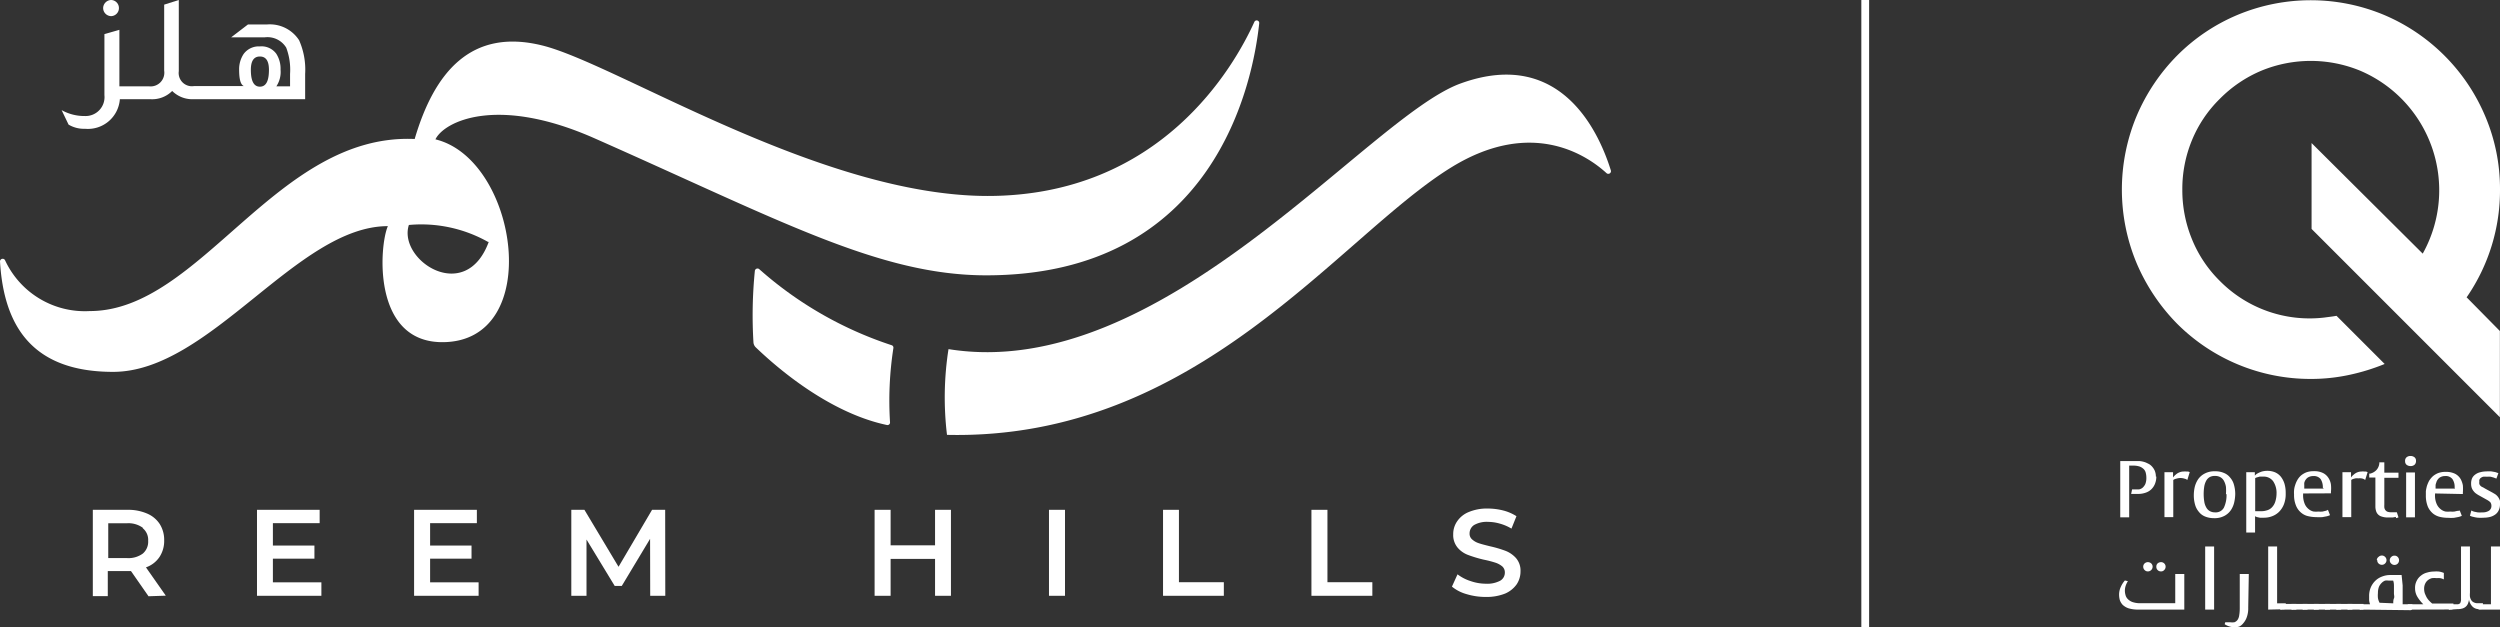 <svg xmlns="http://www.w3.org/2000/svg" viewBox="0 0 215.47 54.04"><rect x="0" y="0" width="215.47" height="54.04" fill="#333333" stroke="none"/><defs><style>.cls-1{fill:#fff;}.cls-2{fill:none;stroke:#fff;stroke-miterlimit:10;stroke-width:0.67px;}</style></defs><g id="Layer_2" data-name="Layer 2"><g id="Layer_1-2" data-name="Layer 1"><path class="cls-1" d="M12.31,45.49a2.09,2.09,0,0,0-1.37-.39H9.33v3h1.61a2.09,2.09,0,0,0,1.37-.39,1.34,1.34,0,0,0,.46-1.1,1.3,1.3,0,0,0-.46-1.08m.49,5.86-1.51-2.17h-2v2.16H8V43.94H11a4.08,4.08,0,0,1,1.67.32,2.42,2.42,0,0,1,1.1.91,2.55,2.55,0,0,1,.38,1.4A2.52,2.52,0,0,1,13.75,48a2.32,2.32,0,0,1-1.17.9l1.71,2.44Z"/><polygon class="cls-1" points="27.7 50.19 27.7 51.35 22.15 51.35 22.15 43.94 27.55 43.94 27.55 45.09 23.52 45.09 23.52 47.02 27.1 47.02 27.1 48.15 23.52 48.15 23.52 50.19 27.7 50.19"/><polygon class="cls-1" points="41.25 50.19 41.25 51.35 35.69 51.35 35.69 43.94 41.1 43.94 41.1 45.09 37.07 45.09 37.07 47.02 40.64 47.02 40.64 48.15 37.07 48.15 37.07 50.19 41.25 50.19"/><polygon class="cls-1" points="56.04 51.35 56.03 46.44 53.59 50.5 52.98 50.5 50.55 46.5 50.55 51.35 49.24 51.35 49.24 43.94 50.37 43.94 53.31 48.85 56.2 43.94 57.33 43.94 57.34 51.35 56.04 51.35"/><polygon class="cls-1" points="81.96 43.94 81.96 51.35 80.59 51.35 80.59 48.17 76.76 48.17 76.76 51.35 75.38 51.35 75.38 43.94 76.76 43.94 76.76 47 80.59 47 80.59 43.94 81.96 43.94"/><rect class="cls-1" x="90.41" y="43.94" width="1.38" height="7.41"/><polygon class="cls-1" points="100.24 43.94 101.61 43.94 101.61 50.18 105.48 50.18 105.48 51.35 100.24 51.35 100.24 43.94"/><polygon class="cls-1" points="113.03 43.94 114.41 43.94 114.41 50.18 118.28 50.18 118.28 51.35 113.03 51.35 113.03 43.94"/><path class="cls-1" d="M126.41,51.21a3.44,3.44,0,0,1-1.27-.65l.48-1.06a3.69,3.69,0,0,0,1.12.58,4.08,4.08,0,0,0,1.32.23,2.39,2.39,0,0,0,1.24-.26.8.8,0,0,0,.4-.7.69.69,0,0,0-.22-.53,1.79,1.79,0,0,0-.58-.32,9,9,0,0,0-1-.26,10.69,10.69,0,0,1-1.37-.41,2.17,2.17,0,0,1-.9-.63,1.68,1.68,0,0,1-.38-1.15,1.92,1.92,0,0,1,.34-1.12,2.2,2.2,0,0,1,1-.8,4.05,4.05,0,0,1,1.65-.3,5.45,5.45,0,0,1,1.33.17,3.9,3.9,0,0,1,1.13.49l-.43,1.07a4,4,0,0,0-1-.43,3.71,3.71,0,0,0-1-.15,2.21,2.21,0,0,0-1.22.27.86.86,0,0,0-.39.73.64.64,0,0,0,.23.52,1.57,1.57,0,0,0,.57.32c.23.08.55.16.95.26a10.06,10.06,0,0,1,1.36.4,2.37,2.37,0,0,1,.9.63,1.65,1.65,0,0,1,.38,1.14,2,2,0,0,1-.33,1.11,2.36,2.36,0,0,1-1,.8,4.33,4.33,0,0,1-1.66.29,5.68,5.68,0,0,1-1.65-.24"/><path class="cls-1" d="M85,23.73C104.77,23.73,108,7,108.53,2a.22.22,0,0,0-.42-.11c-1.75,3.86-8.07,15-23,15C70.66,16.87,53.13,5.5,46.74,3.92c-6.16-1.53-9.32,2.34-11,8.06-11.93-.53-18.44,14.83-28,14.83A7.58,7.58,0,0,1,.43,22.42a.23.23,0,0,0-.43.11c.33,5.6,2.8,9.52,9.75,9.52,8.35,0,15.86-12.56,23.68-12.56-.73,1.63-1.39,10,4.69,10,8.85,0,6.54-15.75-.59-17.48.73-1.52,5.27-3.85,13.78-.06C67.25,19,75.81,23.73,85,23.73Zm-49.51-3c0-.05,0,0,0,0Zm6.64.1c-2,5.48-7.86,1.58-6.89-1.44A11.71,11.71,0,0,1,42.08,20.86Z"/><path class="cls-1" d="M65.44,23.2a.23.23,0,0,0-.38.14,38.73,38.73,0,0,0-.12,6.19.67.67,0,0,0,.2.41c1,.95,5.81,5.53,11.3,6.69a.22.22,0,0,0,.27-.23A29.54,29.54,0,0,1,77,30a.22.22,0,0,0-.16-.25A32.38,32.38,0,0,1,65.44,23.2Z"/><path class="cls-1" d="M125.87,7.2c-8.06,2.94-25.73,25.85-44.12,22.89a26.92,26.92,0,0,0-.13,7.39c21.62.49,33.77-17.1,43.49-23.07,7-4.3,11.77-.94,13.36.52a.23.23,0,0,0,.37-.23C138,12,134.84,3.93,125.87,7.2Z"/><path class="cls-1" d="M9.58,1.39A.69.69,0,0,0,10.25.7.69.69,0,0,0,9.58,0a.71.71,0,0,0-.69.7A.7.7,0,0,0,9.58,1.39Z"/><path class="cls-1" d="M25.78,3.47A3,3,0,0,0,23,2.11H21.37L19.92,3.22H22.8a1.89,1.89,0,0,1,1.87.89A5.38,5.38,0,0,1,25,6.37V7.44H23.82A2.24,2.24,0,0,0,24.18,6a2.38,2.38,0,0,0-.37-1.37A1.57,1.57,0,0,0,22.4,4,1.62,1.62,0,0,0,21,4.65,2.38,2.38,0,0,0,20.61,6c0,.84.13,1.3.41,1.42H16.71a1.14,1.14,0,0,1-1.3-1.29V0L14.15.4V6.09a1.18,1.18,0,0,1-1.31,1.35H10.29V2.57L9,2.94V8.2A1.63,1.63,0,0,1,7.31,10a4,4,0,0,1-2-.51l.6,1.25a2.6,2.6,0,0,0,1.42.36,2.76,2.76,0,0,0,3-2.55h2.64a2.43,2.43,0,0,0,1.87-.71,2.46,2.46,0,0,0,1.84.71H26.3V6.37A6.25,6.25,0,0,0,25.78,3.47Zm-3.38,4c-.52,0-.78-.48-.78-1.45,0-.77.26-1.15.78-1.15s.78.38.78,1.15C23.18,7,22.92,7.47,22.4,7.47Z"/><path class="cls-1" d="M212.64,25.56a16.22,16.22,0,0,0,2.83-9.24A16,16,0,0,0,214.19,10a16.4,16.4,0,0,0-8.68-8.7,16.39,16.39,0,0,0-12.7,0,16.17,16.17,0,0,0-5.18,3.5,16.65,16.65,0,0,0-3.48,5.2,16.46,16.46,0,0,0,0,12.68,16.82,16.82,0,0,0,3.48,5.21,16.25,16.25,0,0,0,11.52,4.77,15.63,15.63,0,0,0,3.38-.36,17.94,17.94,0,0,0,3-.93l-4.15-4.15c-.33.06-.69.1-1.06.15a10.88,10.88,0,0,1-9-3.16,10.73,10.73,0,0,1-2.41-3.62,11.13,11.13,0,0,1-.82-4.25,11,11,0,0,1,.82-4.23,10.71,10.71,0,0,1,2.41-3.59,11.08,11.08,0,0,1,3.59-2.43,11.17,11.17,0,0,1,8.5,0,11.2,11.2,0,0,1,5.46,15.66l-.06.11-9.58-9.53v7.4l16.23,16.23V28.53l-2.87-2.91Z"/><path class="cls-1" d="M185.85,41.07a1.66,1.66,0,0,1-.11.61,1.35,1.35,0,0,1-.3.47,1.28,1.28,0,0,1-.5.31,1.9,1.9,0,0,1-.66.11H184l-.18,0-.14,0,.08-.39.08,0,.24,0,.28,0a.69.69,0,0,0,.3-.14,1,1,0,0,0,.24-.32,1.42,1.42,0,0,0,.09-.56,1.68,1.68,0,0,0-.05-.4.67.67,0,0,0-.18-.33,1,1,0,0,0-.35-.22,1.73,1.73,0,0,0-.55-.08h-.35v4.46h-.77V39.74h.3l.33,0h.41l.64,0a2,2,0,0,1,.54.13l.23.11a1.08,1.08,0,0,1,.28.22,1.41,1.41,0,0,1,.24.36,1.34,1.34,0,0,1,.1.52"/><path class="cls-1" d="M188.52,41.37a.54.54,0,0,0-.15-.09l-.18-.05a1.14,1.14,0,0,0-.52,0l-.19.05a.68.68,0,0,0-.17.09v3.2h-.76V40.7h.74v.45a1.42,1.42,0,0,1,.24-.25,1,1,0,0,1,.29-.18.93.93,0,0,1,.39-.08.78.78,0,0,1,.22,0l.16,0,.14.05Z"/><path class="cls-1" d="M192.65,42.59a3.38,3.38,0,0,1-.08.67,2,2,0,0,1-.27.67,1.56,1.56,0,0,1-.56.52,1.79,1.79,0,0,1-.92.21,2,2,0,0,1-.76-.14,1.28,1.28,0,0,1-.54-.4,1.61,1.61,0,0,1-.33-.62,2.88,2.88,0,0,1-.11-.81,3.32,3.32,0,0,1,.07-.67,2.13,2.13,0,0,1,.28-.68,1.54,1.54,0,0,1,.56-.51,1.77,1.77,0,0,1,.92-.21,1.81,1.81,0,0,1,.76.14,1.28,1.28,0,0,1,.54.4,1.54,1.54,0,0,1,.33.62,2.88,2.88,0,0,1,.11.81m-.8,0a4.13,4.13,0,0,0,0-.63,1.66,1.66,0,0,0-.16-.49.81.81,0,0,0-.3-.33.91.91,0,0,0-.49-.12.88.88,0,0,0-.45.1.81.81,0,0,0-.3.31,1.63,1.63,0,0,0-.17.5,4.23,4.23,0,0,0-.05.66,4,4,0,0,0,.05.63,1.41,1.41,0,0,0,.16.49.8.8,0,0,0,.3.33.9.9,0,0,0,.48.12.79.79,0,0,0,.76-.42,2.55,2.55,0,0,0,.22-1.15"/><path class="cls-1" d="M197,42.54a2.43,2.43,0,0,1-.16.94,1.89,1.89,0,0,1-.43.65,1.72,1.72,0,0,1-.6.37,1.92,1.92,0,0,1-.66.12l-.37,0-.24-.05a.61.61,0,0,1-.18-.08V45.9h-.76V40.7h.74V41a.68.68,0,0,1,.24-.2,2.27,2.27,0,0,1,.34-.15,1.7,1.7,0,0,1,.49-.07,1.71,1.71,0,0,1,.7.14,1.33,1.33,0,0,1,.49.39,1.88,1.88,0,0,1,.3.6,2.8,2.8,0,0,1,.1.79m-.79.06a1.8,1.8,0,0,0-.29-1.08,1,1,0,0,0-.88-.4l-.29,0-.21.06a.54.54,0,0,0-.17.07v2.85l.12,0,.16,0h.26a1.62,1.62,0,0,0,.49-.08.93.93,0,0,0,.41-.25,1.23,1.23,0,0,0,.29-.49,2.37,2.37,0,0,0,.11-.77"/><path class="cls-1" d="M198.5,42.53v.11a1.93,1.93,0,0,0,.14.79,1.14,1.14,0,0,0,.34.45,1,1,0,0,0,.43.21,2.37,2.37,0,0,0,.42,0,1.83,1.83,0,0,0,.35,0l.25-.06a.67.67,0,0,0,.21-.09l.18.46a1.39,1.39,0,0,1-.29.1l-.37.07a3.94,3.94,0,0,1-.52,0,2.94,2.94,0,0,1-.65-.07,1.4,1.4,0,0,1-.62-.28,1.54,1.54,0,0,1-.46-.59,2.36,2.36,0,0,1-.19-1,2.6,2.6,0,0,1,0-.36,1.81,1.81,0,0,1,.09-.44,2.16,2.16,0,0,1,.19-.45,1.61,1.61,0,0,1,.31-.39,1.67,1.67,0,0,1,.47-.28,1.85,1.85,0,0,1,.65-.1,1.68,1.68,0,0,1,.81.17,1.21,1.21,0,0,1,.48.47,1.39,1.39,0,0,1,.18.52,3,3,0,0,1,0,.61v.14Zm1.7-.5a1.28,1.28,0,0,0-.19-.74.74.74,0,0,0-.62-.26.87.87,0,0,0-.5.14.79.79,0,0,0-.29.45,1.21,1.21,0,0,0,0,.18c0,.05,0,.11,0,.16s0,.1,0,.15h1.68Z"/><path class="cls-1" d="M203.85,41.37a.67.67,0,0,0-.14-.09.74.74,0,0,0-.19-.05.9.9,0,0,0-.25,0,1.12,1.12,0,0,0-.27,0l-.19.05a.61.61,0,0,0-.16.09v3.2h-.76V40.7h.74v.45a1.13,1.13,0,0,1,.24-.25,1,1,0,0,1,.67-.26.72.72,0,0,1,.22,0l.16,0,.14.05Z"/><path class="cls-1" d="M206.5,44.55l-.28.05h-.39a1.61,1.61,0,0,1-.67-.12.7.7,0,0,1-.37-.43,1.39,1.39,0,0,1-.06-.34c0-.14,0-.27,0-.38V41.16h-.53v-.34l.08,0a1.1,1.1,0,0,0,.54-.31,1,1,0,0,0,.25-.57v-.09h.43v.89h1.22v.44h-1.22v2.3a2.28,2.28,0,0,0,0,.26.49.49,0,0,0,.08.21.45.45,0,0,0,.18.15.93.93,0,0,0,.32.05h.2l.16,0,.14,0,.14.44a1,1,0,0,1-.22.07"/><path class="cls-1" d="M208.23,39.72a.42.42,0,0,1-.13.34.51.51,0,0,1-.34.11.55.55,0,0,1-.34-.11.39.39,0,0,1-.13-.32.39.39,0,0,1,.13-.33.51.51,0,0,1,.34-.11.55.55,0,0,1,.34.11.37.37,0,0,1,.13.31m-.85,1h.76v3.87h-.76Z"/><path class="cls-1" d="M209.87,42.53v.11a1.78,1.78,0,0,0,.14.79,1.14,1.14,0,0,0,.34.45,1,1,0,0,0,.43.21,2.17,2.17,0,0,0,.41,0,1.75,1.75,0,0,0,.35,0l.26-.06A.67.67,0,0,0,212,44l.18.46a1.5,1.5,0,0,1-.3.1l-.37.07a3.68,3.68,0,0,1-.51,0,3.09,3.09,0,0,1-.66-.07,1.51,1.51,0,0,1-.62-.28,1.64,1.64,0,0,1-.46-.59,2.52,2.52,0,0,1-.18-1c0-.1,0-.22,0-.36a3.82,3.82,0,0,1,.09-.44,2.88,2.88,0,0,1,.19-.45,2,2,0,0,1,.32-.39,1.67,1.67,0,0,1,.47-.28,1.81,1.81,0,0,1,.65-.1,1.74,1.74,0,0,1,.81.17,1.21,1.21,0,0,1,.48.47,1.87,1.87,0,0,1,.18.52,3.86,3.86,0,0,1,0,.61v.14Zm1.69-.5a1.21,1.21,0,0,0-.19-.74.72.72,0,0,0-.62-.26.84.84,0,0,0-.49.14.79.79,0,0,0-.29.45.61.61,0,0,0-.05.18.88.88,0,0,0,0,.16.76.76,0,0,0,0,.15h1.67Z"/><path class="cls-1" d="M215.47,43.46a1.13,1.13,0,0,1-.12.54.9.9,0,0,1-.31.36,1.32,1.32,0,0,1-.45.2,2.35,2.35,0,0,1-.54.06,3.63,3.63,0,0,1-.5,0,2.45,2.45,0,0,1-.37-.07,1.05,1.05,0,0,1-.3-.1L213,44a1.33,1.33,0,0,0,.24.1l.3.06a2.46,2.46,0,0,0,.41,0,1,1,0,0,0,.57-.14.49.49,0,0,0,.21-.42.51.51,0,0,0-.1-.32,1.58,1.58,0,0,0-.32-.22l-.61-.34a2.26,2.26,0,0,1-.26-.16.93.93,0,0,1-.23-.21,1,1,0,0,1-.17-.28,1.14,1.14,0,0,1-.06-.39,1.13,1.13,0,0,1,.09-.47.87.87,0,0,1,.28-.32,1.15,1.15,0,0,1,.42-.19,2.11,2.11,0,0,1,.52-.07,2.78,2.78,0,0,1,.45,0l.33.06.26.09-.17.47-.23-.09-.26-.07a1.69,1.69,0,0,0-.33,0,1.49,1.49,0,0,0-.33,0,.68.68,0,0,0-.21.11.42.42,0,0,0-.11.16.47.47,0,0,0,0,.17.48.48,0,0,0,0,.18.38.38,0,0,0,.09.15A.53.53,0,0,0,214,42l.24.14.59.32.22.13a1,1,0,0,1,.21.19,1.1,1.1,0,0,1,.17.28.84.84,0,0,1,.07.37"/><path class="cls-1" d="M183.4,50.09a1.76,1.76,0,0,0-.19.39,1.35,1.35,0,0,0-.07.46,1.39,1.39,0,0,0,.05.33.75.75,0,0,0,.18.34,1.08,1.08,0,0,0,.4.27,2,2,0,0,0,.71.11h3V49.47h.78v3.07h-3.94a2.9,2.9,0,0,1-.86-.11,1.38,1.38,0,0,1-.51-.3,1.14,1.14,0,0,1-.25-.42,1.88,1.88,0,0,1-.06-.46,1.56,1.56,0,0,1,.15-.67,2.08,2.08,0,0,1,.35-.55Zm1.32-1.25a.38.38,0,0,1,.12-.28.41.41,0,0,1,.28-.11.44.44,0,0,1,.29.11.38.38,0,0,1,.12.28.41.41,0,0,1-.41.41.38.38,0,0,1-.28-.12.4.4,0,0,1-.12-.29m1.13,0a.37.37,0,0,1,.11-.28.44.44,0,0,1,.29-.11.39.39,0,0,1,.28.11.38.38,0,0,1,.12.28.4.4,0,0,1-.12.29.36.36,0,0,1-.28.12.4.4,0,0,1-.29-.12.39.39,0,0,1-.11-.29"/><rect class="cls-1" x="190.06" y="47.1" width="0.77" height="5.44"/><path class="cls-1" d="M193.77,52.37a2.25,2.25,0,0,1-.13.84,1.56,1.56,0,0,1-.3.51A1,1,0,0,1,193,54a1.4,1.4,0,0,1-.37.07,1.9,1.9,0,0,1-.46-.07,1.54,1.54,0,0,1-.43-.2l.05-.17.21,0h.2a1.4,1.4,0,0,0,.38,0,.61.61,0,0,0,.26-.19.88.88,0,0,0,.15-.39,3.6,3.6,0,0,0,.05-.64V49.47h.78Z"/><path class="cls-1" d="M195.49,52.54V47.1h.77V52h.61c.06,0,.11,0,.13,0a.17.17,0,0,1,0,.13v.2c0,.12-.06.18-.17.18Z"/><path class="cls-1" d="M197.92,52.54h-1.25a.2.2,0,0,1-.14,0,.59.59,0,0,1,0-.14v-.21a.68.68,0,0,1,0-.14l.14,0h1.25Z"/><path class="cls-1" d="M198.88,52.54h-1.25a.17.17,0,0,1-.13,0,.32.32,0,0,1,0-.14v-.21a.34.34,0,0,1,0-.14l.13,0h1.25Z"/><path class="cls-1" d="M199.85,52.54H198.6a.2.2,0,0,1-.14,0,.59.59,0,0,1,0-.14v-.21a.68.68,0,0,1,0-.14l.14,0h1.25Z"/><path class="cls-1" d="M200.82,52.54h-1.25a.2.2,0,0,1-.14,0,.32.32,0,0,1,0-.14v-.21a.34.34,0,0,1,0-.14l.14,0h1.25Z"/><path class="cls-1" d="M201.78,52.54h-1.25a.21.21,0,0,1-.14,0,.59.59,0,0,1,0-.14v-.21a.68.68,0,0,1,0-.14l.14,0h1.25Z"/><path class="cls-1" d="M202.75,52.54H201.5a.2.2,0,0,1-.14,0,.59.59,0,0,1,0-.14v-.21a.68.68,0,0,1,0-.14l.14,0h1.25Z"/><path class="cls-1" d="M203.71,52.54h-1.25a.18.18,0,0,1-.13,0,.32.32,0,0,1,0-.14v-.21a.34.34,0,0,1,0-.14l.13,0h1.25Z"/><path class="cls-1" d="M203.5,52.54a.14.14,0,0,1-.12,0,.22.22,0,0,1,0-.12v-.23a.18.18,0,0,1,0-.11s.06,0,.12,0h.77a1.47,1.47,0,0,1-.08-.35c0-.11,0-.23,0-.35a1.89,1.89,0,0,1,.15-.77,1.78,1.78,0,0,1,.4-.57,1.65,1.65,0,0,1,.57-.35,1.91,1.91,0,0,1,.68-.13h1l.09.89c0,.31,0,.62,0,.94v.34c0,.11,0,.23,0,.35h.7c.06,0,.11,0,.13,0a.17.17,0,0,1,0,.13v.2c0,.12-.06.18-.17.18Zm1.35-4.27A.36.36,0,0,1,205,48a.4.4,0,0,1,.29-.12.38.38,0,0,1,.28.12.39.39,0,0,1,0,.56.38.38,0,0,1-.28.12.4.4,0,0,1-.29-.12.36.36,0,0,1-.11-.29M206.27,52c0-.15,0-.29.06-.43s0-.28,0-.42,0-.38,0-.57,0-.36-.07-.54h-.4a1.18,1.18,0,0,0-.29,0,.85.85,0,0,0-.29.19,1.09,1.09,0,0,0-.24.34,1.45,1.45,0,0,0-.09.54,2.09,2.09,0,0,0,0,.43,1.33,1.33,0,0,0,.14.41Zm-.3-3.72a.37.37,0,0,1,.12-.27.38.38,0,0,1,.28-.12.38.38,0,0,1,.29.12.4.4,0,0,1,.11.27.4.4,0,0,1-.11.29.38.38,0,0,1-.29.12.38.38,0,0,1-.28-.12.37.37,0,0,1-.12-.29"/><path class="cls-1" d="M207.65,52.54c-.07,0-.11,0-.12,0a.21.21,0,0,1,0-.12v-.23a.18.18,0,0,1,0-.11s.06,0,.12,0h1.21a3.25,3.25,0,0,1-.51-.64,1.41,1.41,0,0,1-.2-.75,1.27,1.27,0,0,1,.14-.63,1.24,1.24,0,0,1,.37-.45,1.34,1.34,0,0,1,.52-.26,2,2,0,0,1,.59-.09,2.47,2.47,0,0,1,.44,0,1.93,1.93,0,0,1,.42.12v.56a1,1,0,0,0-.32-.11,1.37,1.37,0,0,0-.29,0,1.93,1.93,0,0,0-.42,0,1,1,0,0,0-.34.17.83.83,0,0,0-.24.31,1,1,0,0,0-.09.44,1.32,1.32,0,0,0,.06.39,3.73,3.73,0,0,0,.16.35,1.7,1.7,0,0,0,.23.3,2.61,2.61,0,0,0,.25.23h1.68c.07,0,.12,0,.14,0a.17.17,0,0,1,0,.13v.2a.16.16,0,0,1-.18.18Z"/><path class="cls-1" d="M211.18,52.54a.14.14,0,0,1-.12,0,.37.37,0,0,1,0-.12v-.23a.31.31,0,0,1,0-.11s.06,0,.12,0h.58a.33.33,0,0,0,.28-.1.71.71,0,0,0,.07-.38V47.1h.77v4a1.84,1.84,0,0,0,0,.33.83.83,0,0,0,.11.29.48.48,0,0,0,.21.19.67.67,0,0,0,.33.08h.32c.07,0,.12,0,.14,0a.17.17,0,0,1,0,.13v.2a.16.16,0,0,1-.18.18h-.14a.77.77,0,0,1-.58-.23,1.1,1.1,0,0,1-.29-.59,1.89,1.89,0,0,1-.09.34.74.74,0,0,1-.17.25.77.77,0,0,1-.29.17,1.42,1.42,0,0,1-.44.06Z"/><path class="cls-1" d="M213.75,52.54c-.07,0-.11,0-.12,0a.21.21,0,0,1,0-.12v-.23a.18.18,0,0,1,0-.11s.06,0,.12,0h.94V47.1h.78v5.44Z"/><line class="cls-2" x1="160.76" x2="160.76" y2="54.04"/></g></g></svg>